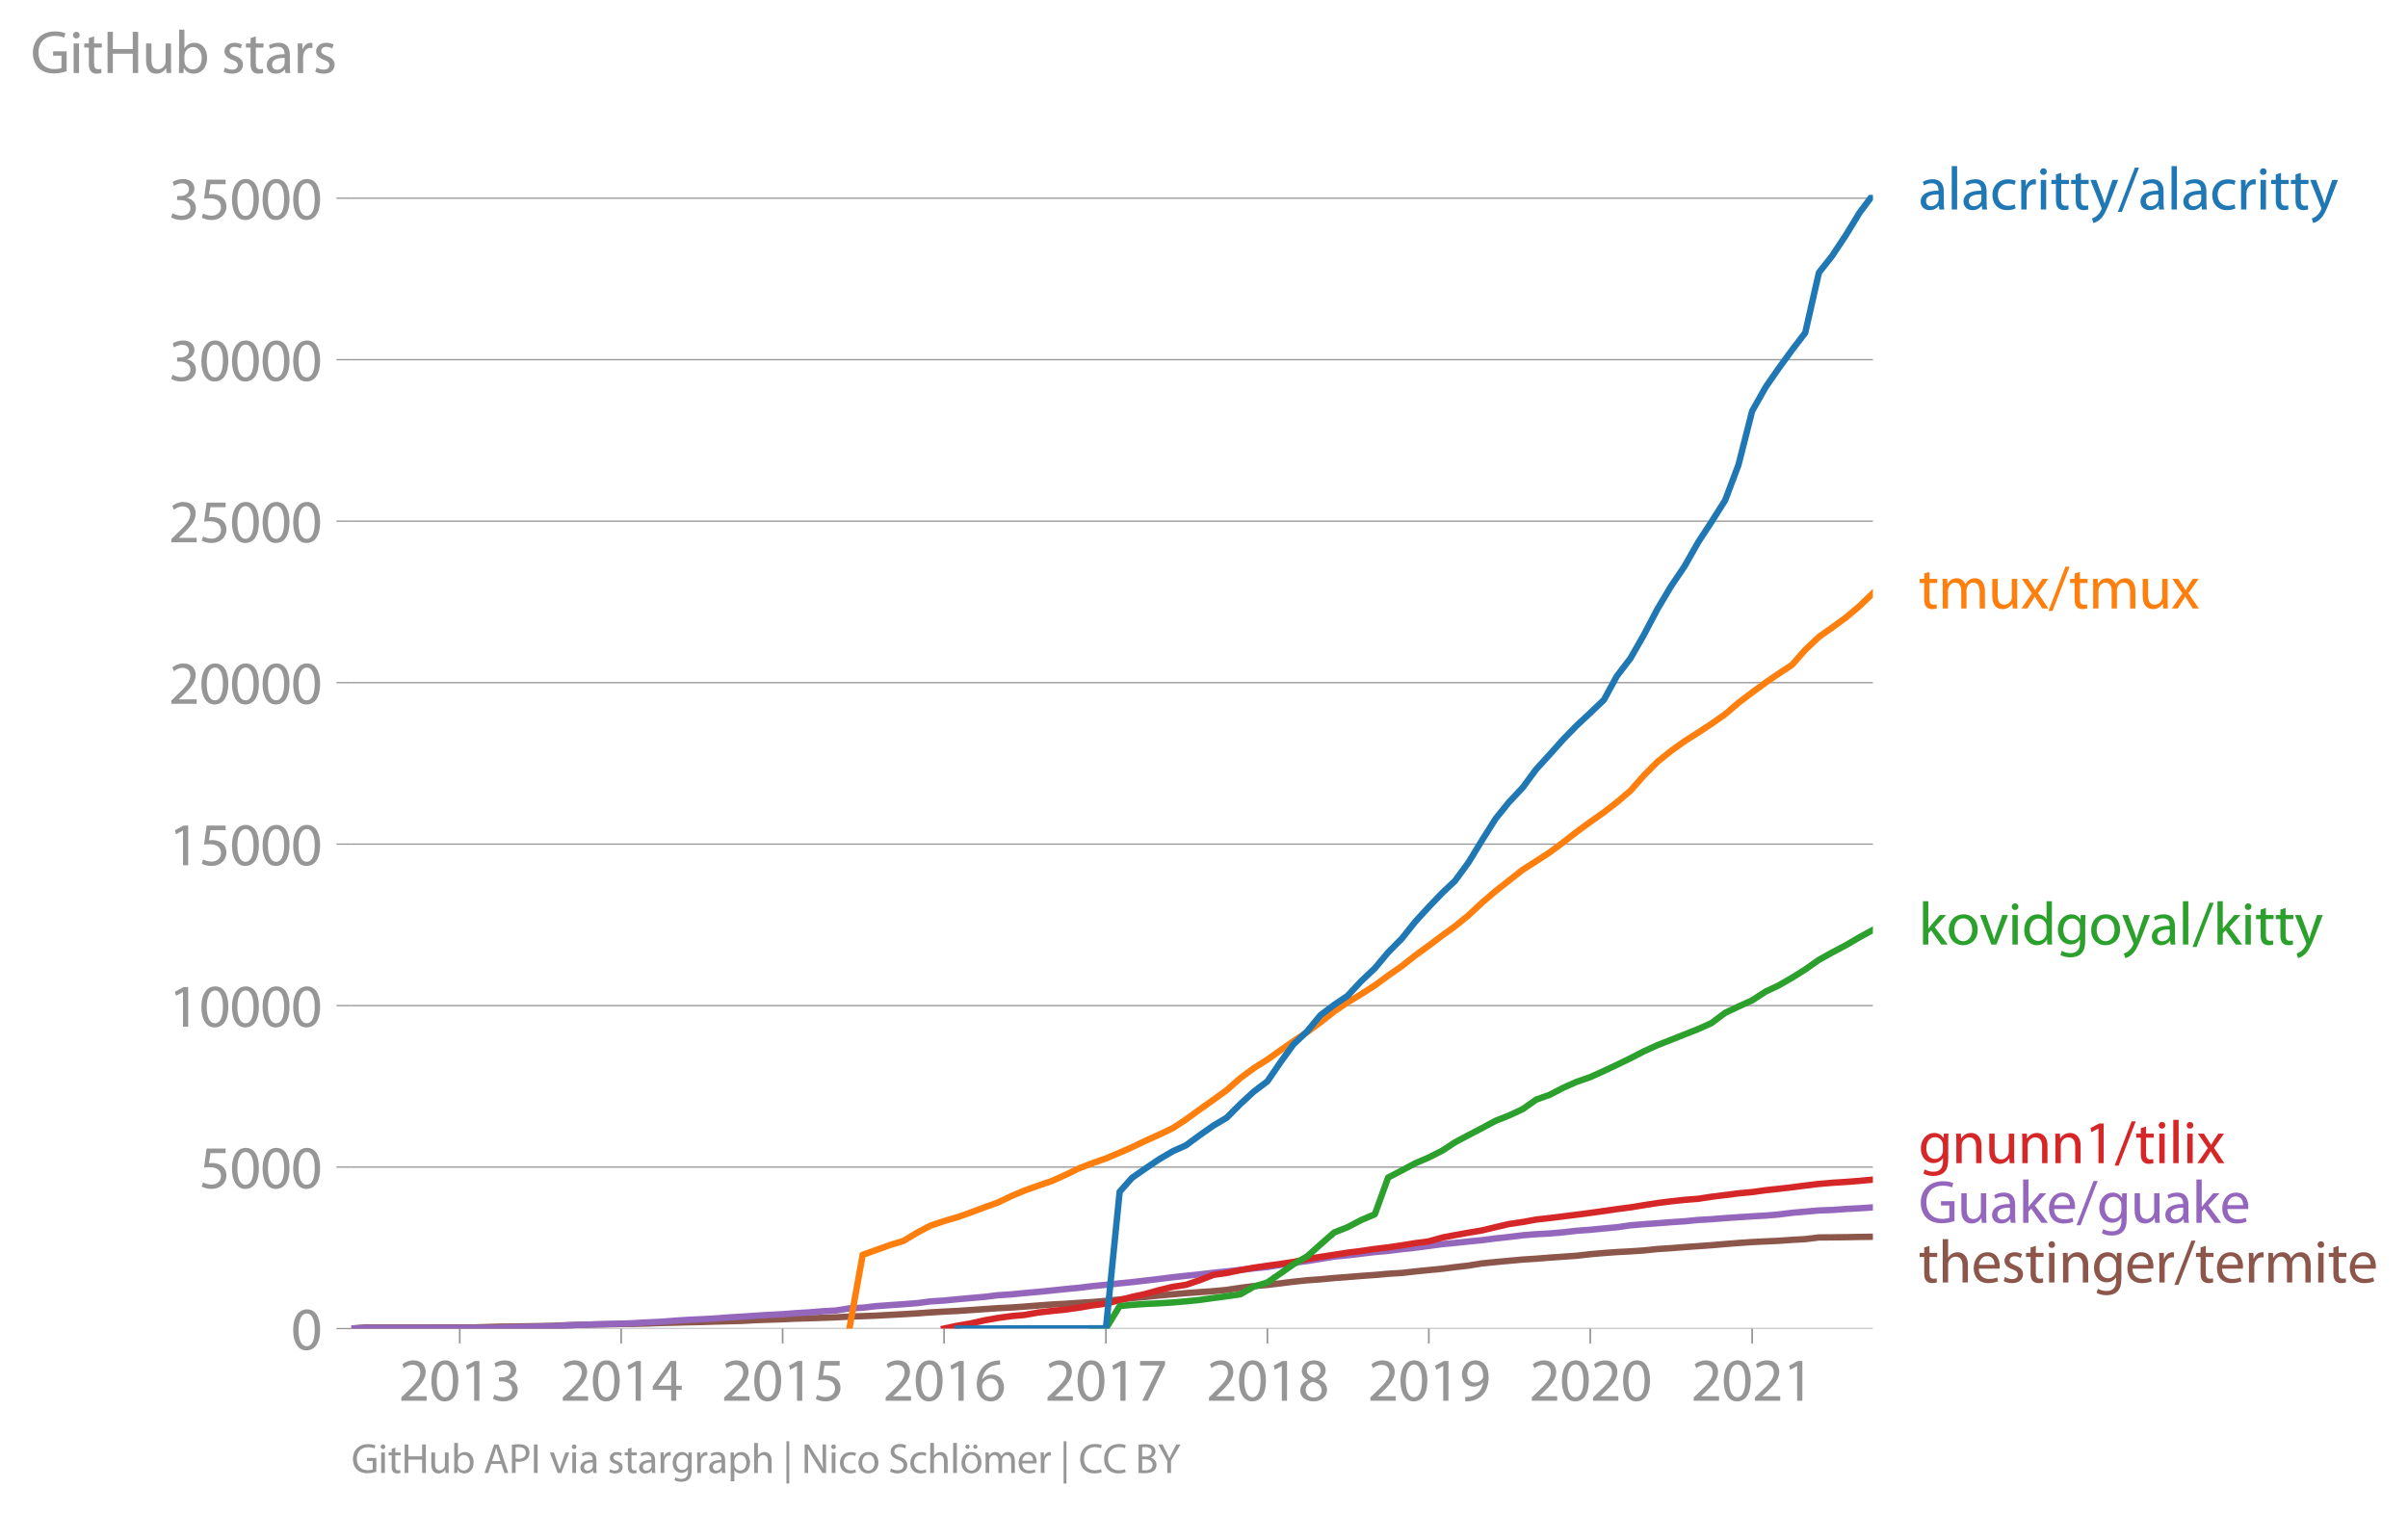 <svg height="473.852" viewBox="0 0 565.194 355.389" width="753.592" xmlns="http://www.w3.org/2000/svg" xmlns:xlink="http://www.w3.org/1999/xlink"><defs><style>*{stroke-linecap:butt;stroke-linejoin:round}</style></defs><g id="figure_1"><path d="M0 355.389h565.194V0H0z" style="fill:none" id="patch_1"/><g id="axes_1"><path d="M82.476 311.861h357.12V45.75H82.476z" style="fill:none" id="patch_2"/><g id="matplotlib.axis_1"><g id="xtick_1"><g id="line2d_1"><defs><path d="M0 0v3.5" id="md54acef1ab" style="stroke:#969696;stroke-width:.4"/></defs><use style="fill:#969696;stroke:#969696;stroke-width:.4" x="107.911" xlink:href="#md54acef1ab" y="311.861"/></g><g style="fill:#969696" transform="matrix(.14 0 0 -.14 93.548 328.801)" id="text_1"><defs><path d="M2944 0v467H1075v13l333 307c877 845 1434 1466 1434 2234 0 595-378 1209-1274 1209-480 0-890-179-1178-422l180-397c192 160 505 352 883 352 621 0 825-390 825-813-6-627-486-1164-1548-2176L288 346V0h2656z" id="MyriadPro-Regular-32" transform="scale(.016)"/><path d="M1677 4230c-845 0-1447-768-1447-2163C243 691 794-70 1606-70c922 0 1447 780 1447 2195 0 1325-499 2105-1376 2105zm-32-435c582 0 845-672 845-1696 0-1062-276-1734-852-1734-512 0-844 614-844 1696 0 1133 358 1734 851 1734z" id="MyriadPro-Regular-30" transform="scale(.016)"/><path d="M1510 0h544v4160h-480l-908-486 108-429 724 390h12V0z" id="MyriadPro-Regular-31" transform="scale(.016)"/><path d="M269 211C474 77 883-70 1350-70c999 0 1517 582 1517 1248 0 582-416 966-928 1068v13c512 186 768 551 768 979 0 506-371 992-1190 992-448 0-871-160-1088-320l147-409c179 128 499 275 832 275 518 0 730-294 730-627 0-493-519-704-928-704H896v-423h314c544 0 1068-249 1075-832 6-345-218-806-941-806-390 0-762 160-922 262L269 211z" id="MyriadPro-Regular-33" transform="scale(.016)"/></defs><use xlink:href="#MyriadPro-Regular-32"/><use x="51.3" xlink:href="#MyriadPro-Regular-30"/><use x="102.6" xlink:href="#MyriadPro-Regular-31"/><use x="153.9" xlink:href="#MyriadPro-Regular-33"/></g></g><g id="xtick_2"><use style="fill:#969696;stroke:#969696;stroke-width:.4" x="145.803" xlink:href="#md54acef1ab" y="311.861" id="line2d_2"/><g style="fill:#969696" transform="matrix(.14 0 0 -.14 131.44 328.801)" id="text_2"><defs><path d="M2560 0v1133h582v441h-582v2586h-608L96 1504v-371h1933V0h531zM666 1574v13l1017 1415c115 192 218 371 346 614h19c-13-218-19-435-19-653V1574H666z" id="MyriadPro-Regular-34" transform="scale(.016)"/></defs><use xlink:href="#MyriadPro-Regular-32"/><use x="51.3" xlink:href="#MyriadPro-Regular-30"/><use x="102.6" xlink:href="#MyriadPro-Regular-31"/><use x="153.9" xlink:href="#MyriadPro-Regular-34"/></g></g><g id="xtick_3"><use style="fill:#969696;stroke:#969696;stroke-width:.4" x="183.695" xlink:href="#md54acef1ab" y="311.861" id="line2d_3"/><g style="fill:#969696" transform="matrix(.14 0 0 -.14 169.332 328.801)" id="text_3"><defs><path d="M2771 4160H781L512 2163c154 19 339 45 576 45 832 0 1190-384 1197-922 0-556-455-902-986-902-377 0-717 128-889 230L269 186C467 58 851-70 1306-70c902 0 1548 608 1548 1420 0 525-268 884-595 1069-256 154-576 224-896 224-153 0-243-13-339-25l160 1068h1587v474z" id="MyriadPro-Regular-35" transform="scale(.016)"/></defs><use xlink:href="#MyriadPro-Regular-32"/><use x="51.3" xlink:href="#MyriadPro-Regular-30"/><use x="102.6" xlink:href="#MyriadPro-Regular-31"/><use x="153.9" xlink:href="#MyriadPro-Regular-35"/></g></g><g id="xtick_4"><use style="fill:#969696;stroke:#969696;stroke-width:.4" x="221.587" xlink:href="#md54acef1ab" y="311.861" id="line2d_4"/><g style="fill:#969696" transform="matrix(.14 0 0 -.14 207.224 328.801)" id="text_4"><defs><path d="M2662 4224c-102 0-243-6-409-32-525-64-986-275-1331-614-410-410-704-1056-704-1876C218 621 800-70 1690-70c864 0 1382 704 1382 1465 0 813-518 1344-1254 1344-461 0-807-217-1005-480h-19c96 685 563 1331 1446 1479 160 25 307 32 422 25v461zM1690 365c-589 0-903 505-916 1190 0 103 26 186 64 250 154 301 468 512 807 512 518 0 857-359 857-954s-326-998-806-998h-6z" id="MyriadPro-Regular-36" transform="scale(.016)"/></defs><use xlink:href="#MyriadPro-Regular-32"/><use x="51.3" xlink:href="#MyriadPro-Regular-30"/><use x="102.6" xlink:href="#MyriadPro-Regular-31"/><use x="153.9" xlink:href="#MyriadPro-Regular-36"/></g></g><g id="xtick_5"><use style="fill:#969696;stroke:#969696;stroke-width:.4" x="259.583" xlink:href="#md54acef1ab" y="311.861" id="line2d_5"/><g style="fill:#969696" transform="matrix(.14 0 0 -.14 245.22 328.801)" id="text_5"><defs><path d="M365 4160v-467h2035v-13L595 0h583l1811 3789v371H365z" id="MyriadPro-Regular-37" transform="scale(.016)"/></defs><use xlink:href="#MyriadPro-Regular-32"/><use x="51.3" xlink:href="#MyriadPro-Regular-30"/><use x="102.6" xlink:href="#MyriadPro-Regular-31"/><use x="153.9" xlink:href="#MyriadPro-Regular-37"/></g></g><g id="xtick_6"><use style="fill:#969696;stroke:#969696;stroke-width:.4" x="297.475" xlink:href="#md54acef1ab" y="311.861" id="line2d_6"/><g style="fill:#969696" transform="matrix(.14 0 0 -.14 283.112 328.801)" id="text_6"><defs><path d="M1062 2170c-512-218-825-589-825-1114C237 448 762-70 1632-70c794 0 1414 486 1414 1209 0 506-320 871-838 1075v20c512 243 685 620 685 972 0 519-403 1024-1210 1024-729 0-1286-448-1286-1107 0-358 198-717 659-934l6-19zm583-1831c-531 0-851 371-832 794 0 397 262 717 749 857 563-160 915-403 915-908 0-423-327-743-832-743zm6 3488c506 0 704-345 704-678 0-378-275-634-633-755-480 128-794 352-794 768 0 358 256 665 723 665z" id="MyriadPro-Regular-38" transform="scale(.016)"/></defs><use xlink:href="#MyriadPro-Regular-32"/><use x="51.3" xlink:href="#MyriadPro-Regular-30"/><use x="102.6" xlink:href="#MyriadPro-Regular-31"/><use x="153.9" xlink:href="#MyriadPro-Regular-38"/></g></g><g id="xtick_7"><use style="fill:#969696;stroke:#969696;stroke-width:.4" x="335.367" xlink:href="#md54acef1ab" y="311.861" id="line2d_7"/><g style="fill:#969696" transform="matrix(.14 0 0 -.14 321.004 328.801)" id="text_7"><defs><path d="M614-64c135-6 314 0 519 32 448 51 889 243 1209 557 410 397 717 1037 717 1952 0 1062-525 1753-1376 1753S262 3539 262 2752c0-710 480-1274 1229-1274 416 0 749 167 979 448h20c-77-492-276-857-551-1107-237-224-544-358-870-403-192-19-333-32-455-19V-64zm1024 3866c589 0 852-544 852-1255 0-89-20-153-52-205-147-249-441-435-819-435-486 0-800 365-800 883 0 589 339 1012 813 1012h6z" id="MyriadPro-Regular-39" transform="scale(.016)"/></defs><use xlink:href="#MyriadPro-Regular-32"/><use x="51.3" xlink:href="#MyriadPro-Regular-30"/><use x="102.6" xlink:href="#MyriadPro-Regular-31"/><use x="153.9" xlink:href="#MyriadPro-Regular-39"/></g></g><g id="xtick_8"><use style="fill:#969696;stroke:#969696;stroke-width:.4" x="373.259" xlink:href="#md54acef1ab" y="311.861" id="line2d_8"/><g style="fill:#969696" transform="matrix(.14 0 0 -.14 358.896 328.801)" id="text_8"><use xlink:href="#MyriadPro-Regular-32"/><use x="51.3" xlink:href="#MyriadPro-Regular-30"/><use x="102.6" xlink:href="#MyriadPro-Regular-32"/><use x="153.9" xlink:href="#MyriadPro-Regular-30"/></g></g><g id="xtick_9"><use style="fill:#969696;stroke:#969696;stroke-width:.4" x="411.255" xlink:href="#md54acef1ab" y="311.861" id="line2d_9"/><g style="fill:#969696" transform="matrix(.14 0 0 -.14 396.892 328.801)" id="text_9"><use xlink:href="#MyriadPro-Regular-32"/><use x="51.3" xlink:href="#MyriadPro-Regular-30"/><use x="102.6" xlink:href="#MyriadPro-Regular-32"/><use x="153.9" xlink:href="#MyriadPro-Regular-31"/></g></g></g><g id="matplotlib.axis_2"><g id="ytick_1"><path clip-path="url(#pa885ad15ad)" d="M82.476 311.861h357.12" style="fill:none;stroke:#969696;stroke-linecap:square;stroke-width:.3" id="line2d_10"/><g id="line2d_11"><defs><path d="M0 0h-3.5" id="m931613cb11" style="stroke:#969696;stroke-width:.3"/></defs><use style="fill:#969696;stroke:#969696;stroke-width:.3" x="82.476" xlink:href="#m931613cb11" y="311.861"/></g><use xlink:href="#MyriadPro-Regular-30" style="fill:#969696" transform="matrix(.14 0 0 -.14 68.295 316.831)" id="text_10"/></g><g id="ytick_2"><path clip-path="url(#pa885ad15ad)" d="M82.476 273.956h357.12" style="fill:none;stroke:#969696;stroke-linecap:square;stroke-width:.3" id="line2d_12"/><use style="fill:#969696;stroke:#969696;stroke-width:.3" x="82.476" xlink:href="#m931613cb11" y="273.956" id="line2d_13"/><g style="fill:#969696" transform="matrix(.14 0 0 -.14 46.75 278.926)" id="text_11"><use xlink:href="#MyriadPro-Regular-35"/><use x="51.3" xlink:href="#MyriadPro-Regular-30"/><use x="102.6" xlink:href="#MyriadPro-Regular-30"/><use x="153.9" xlink:href="#MyriadPro-Regular-30"/></g></g><g id="ytick_3"><path clip-path="url(#pa885ad15ad)" d="M82.476 236.05h357.12" style="fill:none;stroke:#969696;stroke-linecap:square;stroke-width:.3" id="line2d_14"/><use style="fill:#969696;stroke:#969696;stroke-width:.3" x="82.476" xlink:href="#m931613cb11" y="236.05" id="line2d_15"/><g style="fill:#969696" transform="matrix(.14 0 0 -.14 39.568 241.02)" id="text_12"><use xlink:href="#MyriadPro-Regular-31"/><use x="51.3" xlink:href="#MyriadPro-Regular-30"/><use x="102.6" xlink:href="#MyriadPro-Regular-30"/><use x="153.9" xlink:href="#MyriadPro-Regular-30"/><use x="205.2" xlink:href="#MyriadPro-Regular-30"/></g></g><g id="ytick_4"><path clip-path="url(#pa885ad15ad)" d="M82.476 198.145h357.12" style="fill:none;stroke:#969696;stroke-linecap:square;stroke-width:.3" id="line2d_16"/><use style="fill:#969696;stroke:#969696;stroke-width:.3" x="82.476" xlink:href="#m931613cb11" y="198.145" id="line2d_17"/><g style="fill:#969696" transform="matrix(.14 0 0 -.14 39.568 203.115)" id="text_13"><use xlink:href="#MyriadPro-Regular-31"/><use x="51.3" xlink:href="#MyriadPro-Regular-35"/><use x="102.6" xlink:href="#MyriadPro-Regular-30"/><use x="153.9" xlink:href="#MyriadPro-Regular-30"/><use x="205.2" xlink:href="#MyriadPro-Regular-30"/></g></g><g id="ytick_5"><path clip-path="url(#pa885ad15ad)" d="M82.476 160.24h357.12" style="fill:none;stroke:#969696;stroke-linecap:square;stroke-width:.3" id="line2d_18"/><use style="fill:#969696;stroke:#969696;stroke-width:.3" x="82.476" xlink:href="#m931613cb11" y="160.239" id="line2d_19"/><g style="fill:#969696" transform="matrix(.14 0 0 -.14 39.568 165.21)" id="text_14"><use xlink:href="#MyriadPro-Regular-32"/><use x="51.3" xlink:href="#MyriadPro-Regular-30"/><use x="102.6" xlink:href="#MyriadPro-Regular-30"/><use x="153.9" xlink:href="#MyriadPro-Regular-30"/><use x="205.2" xlink:href="#MyriadPro-Regular-30"/></g></g><g id="ytick_6"><path clip-path="url(#pa885ad15ad)" d="M82.476 122.334h357.12" style="fill:none;stroke:#969696;stroke-linecap:square;stroke-width:.3" id="line2d_20"/><use style="fill:#969696;stroke:#969696;stroke-width:.3" x="82.476" xlink:href="#m931613cb11" y="122.334" id="line2d_21"/><g style="fill:#969696" transform="matrix(.14 0 0 -.14 39.568 127.304)" id="text_15"><use xlink:href="#MyriadPro-Regular-32"/><use x="51.3" xlink:href="#MyriadPro-Regular-35"/><use x="102.6" xlink:href="#MyriadPro-Regular-30"/><use x="153.9" xlink:href="#MyriadPro-Regular-30"/><use x="205.2" xlink:href="#MyriadPro-Regular-30"/></g></g><g id="ytick_7"><path clip-path="url(#pa885ad15ad)" d="M82.476 84.428h357.12" style="fill:none;stroke:#969696;stroke-linecap:square;stroke-width:.3" id="line2d_22"/><use style="fill:#969696;stroke:#969696;stroke-width:.3" x="82.476" xlink:href="#m931613cb11" y="84.428" id="line2d_23"/><g style="fill:#969696" transform="matrix(.14 0 0 -.14 39.568 89.398)" id="text_16"><use xlink:href="#MyriadPro-Regular-33"/><use x="51.3" xlink:href="#MyriadPro-Regular-30"/><use x="102.6" xlink:href="#MyriadPro-Regular-30"/><use x="153.9" xlink:href="#MyriadPro-Regular-30"/><use x="205.2" xlink:href="#MyriadPro-Regular-30"/></g></g><g id="ytick_8"><path clip-path="url(#pa885ad15ad)" d="M82.476 46.523h357.12" style="fill:none;stroke:#969696;stroke-linecap:square;stroke-width:.3" id="line2d_24"/><use style="fill:#969696;stroke:#969696;stroke-width:.3" x="82.476" xlink:href="#m931613cb11" y="46.523" id="line2d_25"/><g style="fill:#969696" transform="matrix(.14 0 0 -.14 39.568 51.493)" id="text_17"><use xlink:href="#MyriadPro-Regular-33"/><use x="51.3" xlink:href="#MyriadPro-Regular-35"/><use x="102.6" xlink:href="#MyriadPro-Regular-30"/><use x="153.9" xlink:href="#MyriadPro-Regular-30"/><use x="205.2" xlink:href="#MyriadPro-Regular-30"/></g></g><g style="fill:#969696" transform="matrix(.14 0 0 -.14 7.2 17.14)" id="text_18"><defs><path d="M3770 2266H2349v-448h877V531c-128-64-378-115-743-115-1005 0-1664 646-1664 1741 0 1081 685 1734 1735 1734 435 0 723-83 953-185l135 454c-186 90-576 198-1076 198-1446 0-2329-940-2336-2227 0-672 231-1248 602-1606 422-403 960-570 1613-570 582 0 1075 147 1325 237v2074z" id="MyriadPro-Regular-47" transform="scale(.016)"/><path d="M1030 0v3098H467V0h563zM749 4320c-205 0-352-154-352-352 0-192 141-346 339-346 224 0 365 154 358 346 0 198-134 352-345 352z" id="MyriadPro-Regular-69" transform="scale(.016)"/><path d="M595 3667v-569H115v-429h480V979c0-365 58-640 218-806C947 19 1158-70 1421-70c217 0 390 38 499 83l-26 422c-83-25-172-38-326-38-314 0-422 217-422 601v1671h806v429h-806v742l-551-173z" id="MyriadPro-Regular-74" transform="scale(.016)"/><path d="M486 4314V0h557v2022h2087V0h563v4314h-563V2509H1043v1805H486z" id="MyriadPro-Regular-48" transform="scale(.016)"/><path d="M3059 3098h-563V1197c0-103-19-205-51-288-103-250-365-512-743-512-512 0-691 397-691 985v1716H448V1286C448 198 1030-70 1517-70c550 0 877 326 1024 576h13l32-506h499c-19 243-26 525-26 845v2253z" id="MyriadPro-Regular-75" transform="scale(.016)"/><path d="M467 800c0-275-13-589-25-800h486l26 512h19c230-410 589-582 1037-582 691 0 1388 550 1388 1657 7 941-537 1581-1305 1581-499 0-858-224-1056-570h-13v1946H467V800zm557 998c0 90 19 167 32 231 115 429 474 691 858 691 601 0 921-531 921-1152 0-710-352-1190-941-1190-409 0-736 268-844 659-13 64-26 134-26 205v556z" id="MyriadPro-Regular-62" transform="scale(.016)"/><path d="M250 147C467 19 781-70 1120-70c736 0 1158 390 1158 934 0 461-275 730-812 934-404 154-589 269-589 525 0 231 185 423 518 423 288 0 512-103 634-180l141 410c-173 102-448 192-762 192-666 0-1069-410-1069-909 0-371 263-678 819-877 416-153 576-300 576-569 0-256-192-461-601-461-282 0-576 115-743 224L250 147z" id="MyriadPro-Regular-73" transform="scale(.016)"/><path d="M2643 1901c0 621-230 1267-1177 1267-391 0-762-109-1018-275l128-371c218 140 518 230 806 230 634 0 704-461 704-717v-64C890 1978 224 1568 224 819c0-448 320-889 947-889 442 0 775 217 947 460h20l44-390h512c-38 211-51 474-51 742v1159zm-544-858c0-57-13-121-32-179-89-262-345-518-749-518-288 0-531 172-531 537 0 602 698 711 1312 698v-538z" id="MyriadPro-Regular-61" transform="scale(.016)"/><path d="M467 0h557v1651c0 96 13 186 26 263 76 422 358 723 755 723 77 0 134-7 192-19v531c-51 13-96 19-160 19-378 0-717-262-858-678h-25l-20 608H442c19-288 25-602 25-967V0z" id="MyriadPro-Regular-72" transform="scale(.016)"/></defs><use xlink:href="#MyriadPro-Regular-47"/><use x="64.6" xlink:href="#MyriadPro-Regular-69"/><use x="88" xlink:href="#MyriadPro-Regular-74"/><use x="121.1" xlink:href="#MyriadPro-Regular-48"/><use x="186.3" xlink:href="#MyriadPro-Regular-75"/><use x="241.4" xlink:href="#MyriadPro-Regular-62"/><use x="298.3" xlink:href="#MyriadPro-Regular-20"/><use x="319.5" xlink:href="#MyriadPro-Regular-73"/><use x="359.1" xlink:href="#MyriadPro-Regular-74"/><use x="392.2" xlink:href="#MyriadPro-Regular-61"/><use x="440.4" xlink:href="#MyriadPro-Regular-72"/><use x="473.1" xlink:href="#MyriadPro-Regular-73"/></g></g><path clip-path="url(#pa885ad15ad)" d="m82.476 311.861 3.218-.25h9.551l3.115-.007 3.218-.008h9.551l2.907-.076 3.218-.098 3.114-.03 3.219-.054 3.114-.053 3.218-.068 3.218-.144 3.115-.09 3.218-.077 3.115-.053 3.218-.068 3.218-.038 2.907-.068 3.218-.121 3.114-.076 3.219-.091 3.114-.06 3.218-.107 3.219-.083 3.114-.076 3.218-.182 3.115-.106 3.218-.106 3.218-.144 2.907-.076 3.218-.114 3.115-.106 3.218-.175 3.114-.106 3.218-.121 3.219-.174 3.114-.167 3.218-.19 3.115-.227 3.218-.19 3.218-.159 3.01-.197 3.219-.227 3.114-.213 3.219-.159 3.114-.22 3.218-.257 3.219-.235 3.114-.167 3.218-.22 3.115-.19 3.218-.265 3.218-.334 2.907-.31 3.218-.296 3.115-.326 3.218-.288 3.114-.273 3.218-.235 3.219-.227 3.114-.296 3.218-.485 3.115-.41 3.218-.273 3.218-.394 2.907-.364 3.218-.34 3.115-.22 3.218-.304 3.114-.227 3.219-.266 3.218-.227 3.114-.28 3.218-.198 3.115-.348 3.218-.326 3.218-.304 2.907-.379 3.218-.364 3.115-.515 3.218-.319 3.114-.288 3.219-.295 3.218-.205 3.114-.25 3.218-.22 3.115-.22 3.218-.364 3.218-.28 3.011-.22 3.218-.167 3.115-.212 3.218-.334 3.114-.197 3.219-.258 3.218-.22 3.114-.22 3.218-.28 3.115-.242 3.218-.22 3.218-.16 2.907-.128 3.218-.228 3.115-.174 3.218-.394 3.114-.023 3.219-.038 3.218-.06 3.114-.039" style="fill:none;stroke:#8c564b;stroke-linecap:square;stroke-width:1.5" id="line2d_26"/><path clip-path="url(#pa885ad15ad)" d="m82.476 311.861 3.218-.144h25.436l2.907-.007 3.218-.038 3.114-.106 3.219-.084 3.114-.068 3.218-.083 3.218-.205 3.115-.144 3.218-.098 3.115-.084 3.218-.083 3.218-.137 2.907-.167 3.218-.144 3.114-.242 3.219-.212 3.114-.144 3.218-.167 3.219-.258 3.114-.174 3.218-.228 3.115-.19 3.218-.159 3.218-.257 2.907-.167 3.218-.265 3.115-.175 3.218-.508 3.114-.159 3.218-.371 3.219-.228 3.114-.22 3.218-.25 3.115-.402 3.218-.204 3.218-.319 3.01-.265 3.219-.28 3.114-.38 3.219-.212 3.114-.303 3.218-.288 3.219-.319 3.114-.333 3.218-.303 3.115-.38 3.218-.318 3.218-.341 2.907-.288 3.218-.372 3.115-.371 3.218-.402 3.114-.341 3.218-.334 3.219-.379 3.114-.31 3.218-.364 3.115-.35 3.218-.325 3.218-.516 2.907-.47 3.218-.424 3.115-.5 3.218-.546 3.114-.296 3.219-.38 3.218-.378 3.114-.28 3.218-.402 3.115-.334 3.218-.417 3.218-.44 2.907-.28 3.218-.334 3.115-.303 3.218-.417 3.114-.334 3.219-.401 3.218-.258 3.114-.167 3.218-.273 3.115-.364 3.218-.227 3.218-.319 3.011-.272 3.218-.463 3.115-.258 3.218-.227 3.114-.243 3.219-.212 3.218-.318 3.114-.175 3.218-.257 3.115-.213 3.218-.204 3.218-.182 2.907-.243 3.218-.402 3.115-.273 3.218-.28 3.114-.114 3.219-.235 3.218-.167 3.114-.204" style="fill:none;stroke:#9467bd;stroke-linecap:square;stroke-width:1.5" id="line2d_27"/><path clip-path="url(#pa885ad15ad)" d="m221.587 311.861 3.218-.682 3.01-.515 3.219-.72 3.114-.562 3.219-.44 3.114-.272 3.218-.576 3.219-.364 3.114-.311 3.218-.462 3.115-.531 3.218-.41 3.218-.841 2.907-.75 3.218-.706 3.115-.879 3.218-.773 3.114-.478 3.218-1.084 3.219-1.25 3.114-.448 3.218-.66 3.115-.576 3.218-.47 3.218-.432 2.907-.455 3.218-.675 3.115-.515 3.218-.485 3.114-.493 3.219-.402 3.218-.478 3.114-.371 3.218-.47 3.115-.508 3.218-.432 3.218-.902 2.907-.561 3.218-.576 3.115-.531 3.218-.766 3.114-.728 3.219-.47 3.218-.59 3.114-.342 3.218-.402 3.115-.386 3.218-.425 3.218-.447 3.011-.44 3.218-.417 3.115-.508 3.218-.508 3.114-.394 3.219-.349 3.218-.25 3.114-.485 3.218-.394 3.115-.402 3.218-.296 3.218-.447 2.907-.311 3.218-.364 3.115-.41 3.218-.386 3.114-.265 3.219-.205 3.218-.25 3.114-.288" style="fill:none;stroke:#d62728;stroke-linecap:square;stroke-width:1.5" id="line2d_28"/><g style="fill:#1f77b4" transform="matrix(.14 0 0 -.14 450.31 49.173)" id="text_19"><defs><path d="M467 0h563v4544H467V0z" id="MyriadPro-Regular-6c" transform="scale(.016)"/><path d="M2579 538c-160-71-371-154-691-154-614 0-1075 442-1075 1158 0 647 384 1172 1094 1172 307 0 519-71 653-148l128 436c-154 76-448 160-781 160-1011 0-1664-692-1664-1645C243 570 851-70 1786-70c416 0 742 108 889 185l-96 423z" id="MyriadPro-Regular-63" transform="scale(.016)"/><path d="M58 3098 1203 243c26-70 39-115 39-147s-20-77-45-134c-128-288-320-506-474-628-166-140-352-230-493-275l141-473c141 25 416 121 691 364 384 333 660 877 1063 1940l845 2208h-596l-614-1818c-77-224-141-461-198-646h-13c-51 185-128 428-199 633L672 3098H58z" id="MyriadPro-Regular-79" transform="scale(.016)"/><path d="m422-256 1792 4640h-435L-6-256h428z" id="MyriadPro-Regular-2f" transform="scale(.016)"/></defs><use xlink:href="#MyriadPro-Regular-61"/><use x="48.2" xlink:href="#MyriadPro-Regular-6c"/><use x="71.8" xlink:href="#MyriadPro-Regular-61"/><use x="120" xlink:href="#MyriadPro-Regular-63"/><use x="164.8" xlink:href="#MyriadPro-Regular-72"/><use x="197.5" xlink:href="#MyriadPro-Regular-69"/><use x="220.9" xlink:href="#MyriadPro-Regular-74"/><use x="254" xlink:href="#MyriadPro-Regular-74"/><use x="287.1" xlink:href="#MyriadPro-Regular-79"/><use x="334.2" xlink:href="#MyriadPro-Regular-2f"/><use x="368.5" xlink:href="#MyriadPro-Regular-61"/><use x="416.7" xlink:href="#MyriadPro-Regular-6c"/><use x="440.3" xlink:href="#MyriadPro-Regular-61"/><use x="488.5" xlink:href="#MyriadPro-Regular-63"/><use x="533.3" xlink:href="#MyriadPro-Regular-72"/><use x="566" xlink:href="#MyriadPro-Regular-69"/><use x="589.4" xlink:href="#MyriadPro-Regular-74"/><use x="622.5" xlink:href="#MyriadPro-Regular-74"/><use x="655.6" xlink:href="#MyriadPro-Regular-79"/></g><g style="fill:#ff7f0e" transform="matrix(.14 0 0 -.14 450.31 142.831)" id="text_20"><defs><path d="M467 0h551v1869c0 96 12 192 44 275 90 282 346 563 698 563 429 0 646-358 646-851V0h551v1914c0 102 19 204 45 281 96 275 345 512 665 512 455 0 672-358 672-953V0h551v1824c0 1075-608 1344-1018 1344-294 0-499-77-685-218-128-96-249-230-345-403h-13c-135 365-455 621-877 621-512 0-800-275-973-570h-19l-26 500H442c19-256 25-519 25-839V0z" id="MyriadPro-Regular-6d" transform="scale(.016)"/><path d="m102 3098 1050-1517L51 0h621l448 698c115 185 224 345 326 537h13c109-185 211-358 333-537L2246 0h640L1798 1600l1056 1498h-608l-435-660c-102-166-205-326-307-512h-19c-103 173-199 333-314 506l-441 666H102z" id="MyriadPro-Regular-78" transform="scale(.016)"/></defs><use xlink:href="#MyriadPro-Regular-74"/><use x="33.1" xlink:href="#MyriadPro-Regular-6d"/><use x="116.5" xlink:href="#MyriadPro-Regular-75"/><use x="171.6" xlink:href="#MyriadPro-Regular-78"/><use x="217.9" xlink:href="#MyriadPro-Regular-2f"/><use x="252.2" xlink:href="#MyriadPro-Regular-74"/><use x="285.3" xlink:href="#MyriadPro-Regular-6d"/><use x="368.7" xlink:href="#MyriadPro-Regular-75"/><use x="423.8" xlink:href="#MyriadPro-Regular-78"/></g><g style="fill:#2ca02c" transform="matrix(.14 0 0 -.14 450.31 221.726)" id="text_21"><defs><path d="M1024 4544H467V0h557v1165l288 320L2381 0h685L1702 1824l1197 1274h-678l-909-1069c-90-109-198-243-275-352h-13v2867z" id="MyriadPro-Regular-6b" transform="scale(.016)"/><path d="M1779 3168c-857 0-1536-608-1536-1645C243 544 890-70 1728-70c749 0 1542 499 1542 1644 0 948-601 1594-1491 1594zm-13-422c666 0 928-666 928-1191 0-697-403-1203-940-1203-551 0-941 512-941 1190 0 589 288 1204 953 1204z" id="MyriadPro-Regular-6f" transform="scale(.016)"/><path d="M83 3098 1261 0h537l1216 3098h-588l-602-1741c-102-282-192-538-262-794h-20c-64 256-147 512-249 794L685 3098H83z" id="MyriadPro-Regular-76" transform="scale(.016)"/><path d="M2579 4544V2694h-13c-140 250-460 474-934 474-755 0-1395-634-1389-1664C243 563 819-70 1568-70c506 0 883 262 1056 608h13l25-538h506c-19 211-26 525-26 800v3744h-563zm0-3245c0-89-6-166-25-243-103-422-448-672-826-672-608 0-915 518-915 1146 0 684 345 1196 928 1196 422 0 729-294 813-652 19-71 25-167 25-237v-538z" id="MyriadPro-Regular-64" transform="scale(.016)"/><path d="M3110 2246c0 378 13 628 26 852h-493l-25-468h-13c-135 256-429 538-967 538-710 0-1395-595-1395-1645C243 666 794 13 1562 13c480 0 812 230 985 518h13V186c0-781-422-1082-998-1082-384 0-704 115-909 243l-141-429c250-166 659-256 1030-256 391 0 826 90 1127 372 301 268 441 704 441 1414v1798zm-556-928c0-96-13-204-45-300-122-359-435-576-781-576-608 0-915 505-915 1113 0 717 384 1171 921 1171 410 0 685-268 788-595 25-77 32-160 32-256v-557z" id="MyriadPro-Regular-67" transform="scale(.016)"/></defs><use xlink:href="#MyriadPro-Regular-6b"/><use x="46.9" xlink:href="#MyriadPro-Regular-6f"/><use x="101.8" xlink:href="#MyriadPro-Regular-76"/><use x="149.9" xlink:href="#MyriadPro-Regular-69"/><use x="173.3" xlink:href="#MyriadPro-Regular-64"/><use x="229.7" xlink:href="#MyriadPro-Regular-67"/><use x="285.6" xlink:href="#MyriadPro-Regular-6f"/><use x="340.5" xlink:href="#MyriadPro-Regular-79"/><use x="387.6" xlink:href="#MyriadPro-Regular-61"/><use x="435.8" xlink:href="#MyriadPro-Regular-6c"/><use x="459.4" xlink:href="#MyriadPro-Regular-2f"/><use x="493.7" xlink:href="#MyriadPro-Regular-6b"/><use x="540.6" xlink:href="#MyriadPro-Regular-69"/><use x="564" xlink:href="#MyriadPro-Regular-74"/><use x="597.1" xlink:href="#MyriadPro-Regular-74"/><use x="630.2" xlink:href="#MyriadPro-Regular-79"/></g><g style="fill:#d62728" transform="matrix(.14 0 0 -.14 450.31 273.043)" id="text_22"><defs><path d="M467 0h563v1862c0 96 13 192 39 263 96 313 384 576 755 576 531 0 717-416 717-915V0h563v1850c0 1062-666 1318-1094 1318-512 0-871-288-1024-582h-13l-32 512H442c19-256 25-519 25-839V0z" id="MyriadPro-Regular-6e" transform="scale(.016)"/></defs><use xlink:href="#MyriadPro-Regular-67"/><use x="55.9" xlink:href="#MyriadPro-Regular-6e"/><use x="111.4" xlink:href="#MyriadPro-Regular-75"/><use x="166.5" xlink:href="#MyriadPro-Regular-6e"/><use x="222" xlink:href="#MyriadPro-Regular-6e"/><use x="277.5" xlink:href="#MyriadPro-Regular-31"/><use x="328.8" xlink:href="#MyriadPro-Regular-2f"/><use x="363.1" xlink:href="#MyriadPro-Regular-74"/><use x="396.2" xlink:href="#MyriadPro-Regular-69"/><use x="419.6" xlink:href="#MyriadPro-Regular-6c"/><use x="443.2" xlink:href="#MyriadPro-Regular-69"/><use x="466.6" xlink:href="#MyriadPro-Regular-78"/></g><g style="fill:#9467bd" transform="matrix(.14 0 0 -.14 450.31 287.043)" id="text_23"><defs><path d="M2957 1446c6 58 19 148 19 263 0 569-269 1459-1280 1459-902 0-1453-736-1453-1670C243 563 813-70 1766-70c493 0 832 108 1031 198l-96 403c-211-89-455-160-858-160-563 0-1049 314-1062 1075h2176zM787 1850c45 390 295 915 864 915 634 0 787-557 781-915H787z" id="MyriadPro-Regular-65" transform="scale(.016)"/></defs><use xlink:href="#MyriadPro-Regular-47"/><use x="64.6" xlink:href="#MyriadPro-Regular-75"/><use x="119.7" xlink:href="#MyriadPro-Regular-61"/><use x="167.9" xlink:href="#MyriadPro-Regular-6b"/><use x="214.8" xlink:href="#MyriadPro-Regular-65"/><use x="264.9" xlink:href="#MyriadPro-Regular-2f"/><use x="299.2" xlink:href="#MyriadPro-Regular-67"/><use x="355.1" xlink:href="#MyriadPro-Regular-75"/><use x="410.2" xlink:href="#MyriadPro-Regular-61"/><use x="458.4" xlink:href="#MyriadPro-Regular-6b"/><use x="505.3" xlink:href="#MyriadPro-Regular-65"/></g><g style="fill:#8c564b" transform="matrix(.14 0 0 -.14 450.31 301.043)" id="text_24"><defs><path d="M467 0h563v1869c0 109 7 192 39 269 102 307 390 563 755 563 531 0 717-423 717-922V0h563v1843c0 1069-666 1325-1082 1325-211 0-409-64-576-160-172-96-313-237-403-397h-13v1933H467V0z" id="MyriadPro-Regular-68" transform="scale(.016)"/></defs><use xlink:href="#MyriadPro-Regular-74"/><use x="33.1" xlink:href="#MyriadPro-Regular-68"/><use x="88.6" xlink:href="#MyriadPro-Regular-65"/><use x="138.7" xlink:href="#MyriadPro-Regular-73"/><use x="178.3" xlink:href="#MyriadPro-Regular-74"/><use x="211.4" xlink:href="#MyriadPro-Regular-69"/><use x="234.8" xlink:href="#MyriadPro-Regular-6e"/><use x="290.3" xlink:href="#MyriadPro-Regular-67"/><use x="346.2" xlink:href="#MyriadPro-Regular-65"/><use x="396.3" xlink:href="#MyriadPro-Regular-72"/><use x="429" xlink:href="#MyriadPro-Regular-2f"/><use x="463.3" xlink:href="#MyriadPro-Regular-74"/><use x="496.4" xlink:href="#MyriadPro-Regular-65"/><use x="546.5" xlink:href="#MyriadPro-Regular-72"/><use x="579.2" xlink:href="#MyriadPro-Regular-6d"/><use x="662.6" xlink:href="#MyriadPro-Regular-69"/><use x="686" xlink:href="#MyriadPro-Regular-74"/><use x="719.1" xlink:href="#MyriadPro-Regular-65"/></g><g style="fill:#969696" transform="matrix(.097 0 0 -.097 82.476 345.76)" id="text_25"><defs><path d="M2714 1357 3174 0h596L2298 4314h-672L160 0h576l448 1357h1530zm-1415 435 423 1248c83 262 153 525 217 781h13c64-250 128-506 224-787l422-1242H1299z" id="MyriadPro-Regular-41" transform="scale(.016)"/><path d="M486 0h557v1728c128-32 282-38 448-38 544 0 1024 160 1319 473 217 224 332 531 332 922 0 384-140 697-377 902-256 231-659 359-1210 359-448 0-800-39-1069-84V0zm557 3859c96 26 282 45 525 45 614 0 1018-275 1018-845 0-595-410-921-1082-921-186 0-339 12-461 44v1677z" id="MyriadPro-Regular-50" transform="scale(.016)"/><path d="M486 4314V0h557v4314H486z" id="MyriadPro-Regular-49" transform="scale(.016)"/><path d="M467-1267h557V416h13c185-307 544-486 953-486 730 0 1408 550 1408 1664 0 940-563 1574-1312 1574-505 0-870-224-1100-602h-13l-26 532H442c12-295 25-615 25-1012v-3353zm557 3059c0 77 19 160 38 230 109 423 468 698 852 698 595 0 921-531 921-1152 0-710-345-1197-941-1197-403 0-742 269-844 659-13 71-26 148-26 231v531z" id="MyriadPro-Regular-70" transform="scale(.016)"/><path d="M550 4800v-6400h429v6400H550z" id="MyriadPro-Regular-7c" transform="scale(.016)"/><path d="M1011 0v1843c0 717-13 1235-45 1779l20 7c217-467 505-960 806-1440L3162 0h563v4314h-525V2509c0-672 13-1197 64-1773l-13-6c-205 441-454 896-774 1401L1094 4314H486V0h525z" id="MyriadPro-Regular-4e" transform="scale(.016)"/><path d="M269 211C499 58 954-70 1370-70c1017 0 1510 582 1510 1248 0 633-371 985-1101 1267-595 230-857 429-857 832 0 294 224 646 812 646 391 0 679-128 820-205l153 455c-192 109-512 211-953 211-839 0-1396-499-1396-1171 0-608 436-973 1140-1223 582-224 812-454 812-857 0-435-332-736-902-736-384 0-749 128-998 281L269 211z" id="MyriadPro-Regular-53" transform="scale(.016)"/><path d="M1165 3648c185 0 313 154 313 326 0 186-134 327-313 327s-327-147-327-327c0-172 135-326 320-326h7zm1184 0c185 0 313 154 313 326 0 186-134 327-313 327s-320-147-320-327c0-172 128-326 313-326h7zm-570-480c-857 0-1536-608-1536-1645C243 544 890-70 1728-70c749 0 1542 499 1542 1644 0 948-601 1594-1491 1594zm-13-422c666 0 928-666 928-1191 0-697-403-1203-940-1203-551 0-941 512-941 1190 0 589 288 1204 953 1204z" id="MyriadPro-Regular-f6" transform="scale(.016)"/><path d="M3386 582c-224-108-570-179-909-179-1050 0-1658 679-1658 1735 0 1132 672 1779 1683 1779 359 0 660-77 871-179l134 454c-147 77-486 192-1024 192-1337 0-2253-915-2253-2266C230 704 1146-70 2362-70c524 0 934 108 1139 211l-115 441z" id="MyriadPro-Regular-43" transform="scale(.016)"/><path d="M486 13c186-26 480-51 864-51 704 0 1191 128 1492 403 217 211 364 493 364 864 0 640-480 979-889 1081v13c454 167 729 531 729 947 0 340-134 596-358 762-269 218-627 314-1184 314-390 0-774-39-1018-90V13zm557 3865c90 20 237 39 493 39 563 0 947-199 947-704 0-416-345-723-934-723h-506v1388zm0-1811h461c608 0 1114-243 1114-832 0-627-532-838-1108-838-198 0-358 6-467 25v1645z" id="MyriadPro-Regular-42" transform="scale(.016)"/><path d="M2010 0v1837l1446 2477h-634l-620-1191c-167-326-314-608-436-889h-12c-135 300-263 563-429 889L717 4314H83l1363-2484V0h564z" id="MyriadPro-Regular-59" transform="scale(.016)"/></defs><use xlink:href="#MyriadPro-Regular-47"/><use x="64.6" xlink:href="#MyriadPro-Regular-69"/><use x="88" xlink:href="#MyriadPro-Regular-74"/><use x="121.1" xlink:href="#MyriadPro-Regular-48"/><use x="186.3" xlink:href="#MyriadPro-Regular-75"/><use x="241.4" xlink:href="#MyriadPro-Regular-62"/><use x="298.3" xlink:href="#MyriadPro-Regular-20"/><use x="319.5" xlink:href="#MyriadPro-Regular-41"/><use x="380.7" xlink:href="#MyriadPro-Regular-50"/><use x="433.9" xlink:href="#MyriadPro-Regular-49"/><use x="457.8" xlink:href="#MyriadPro-Regular-20"/><use x="479" xlink:href="#MyriadPro-Regular-76"/><use x="527.1" xlink:href="#MyriadPro-Regular-69"/><use x="550.5" xlink:href="#MyriadPro-Regular-61"/><use x="598.7" xlink:href="#MyriadPro-Regular-20"/><use x="619.9" xlink:href="#MyriadPro-Regular-73"/><use x="659.5" xlink:href="#MyriadPro-Regular-74"/><use x="692.6" xlink:href="#MyriadPro-Regular-61"/><use x="740.8" xlink:href="#MyriadPro-Regular-72"/><use x="773.5" xlink:href="#MyriadPro-Regular-67"/><use x="829.4" xlink:href="#MyriadPro-Regular-72"/><use x="862.1" xlink:href="#MyriadPro-Regular-61"/><use x="910.3" xlink:href="#MyriadPro-Regular-70"/><use x="967.2" xlink:href="#MyriadPro-Regular-68"/><use x="1022.7" xlink:href="#MyriadPro-Regular-20"/><use x="1043.9" xlink:href="#MyriadPro-Regular-7c"/><use x="1067.8" xlink:href="#MyriadPro-Regular-20"/><use x="1089" xlink:href="#MyriadPro-Regular-4e"/><use x="1154.8" xlink:href="#MyriadPro-Regular-69"/><use x="1178.2" xlink:href="#MyriadPro-Regular-63"/><use x="1223" xlink:href="#MyriadPro-Regular-6f"/><use x="1277.9" xlink:href="#MyriadPro-Regular-20"/><use x="1299.1" xlink:href="#MyriadPro-Regular-53"/><use x="1348.4" xlink:href="#MyriadPro-Regular-63"/><use x="1393.2" xlink:href="#MyriadPro-Regular-68"/><use x="1448.7" xlink:href="#MyriadPro-Regular-6c"/><use x="1472.3" xlink:href="#MyriadPro-Regular-f6"/><use x="1527.2" xlink:href="#MyriadPro-Regular-6d"/><use x="1610.6" xlink:href="#MyriadPro-Regular-65"/><use x="1660.7" xlink:href="#MyriadPro-Regular-72"/><use x="1693.4" xlink:href="#MyriadPro-Regular-20"/><use x="1714.6" xlink:href="#MyriadPro-Regular-7c"/><use x="1738.5" xlink:href="#MyriadPro-Regular-20"/><use x="1759.7" xlink:href="#MyriadPro-Regular-43"/><use x="1817.7" xlink:href="#MyriadPro-Regular-43"/><use x="1875.7" xlink:href="#MyriadPro-Regular-20"/><use x="1896.9" xlink:href="#MyriadPro-Regular-42"/><use x="1951.1" xlink:href="#MyriadPro-Regular-59"/></g><path clip-path="url(#pa885ad15ad)" d="m256.365 311.861 3.218-.015 3.218-5.261 2.907-.28 3.218-.22 3.115-.144 3.218-.205 3.114-.265 3.218-.326 3.219-.448 3.114-.417 3.218-.462 3.115-1.782 3.218-1 3.218-2.23 2.907-2.038 3.218-1.858 3.115-2.79 3.218-2.812 3.114-1.228 3.219-1.683 3.218-1.365 3.114-8.612 3.218-1.676 3.115-1.66 3.218-1.387 3.218-1.63 2.907-1.918 3.218-1.706 3.115-1.622 3.218-1.729 3.114-1.228 3.219-1.486 3.218-2.267 3.114-1.106 3.218-1.668 3.115-1.38 3.218-1.114 3.218-1.456 3.011-1.418 3.218-1.561 3.115-1.608 3.218-1.463 3.114-1.22 3.219-1.281 3.218-1.274 3.114-1.395 3.218-2.418 3.115-1.464 3.218-1.463 3.218-2.092 2.907-1.35 3.218-1.85 3.115-1.948 3.218-2.266 3.114-1.729 3.219-1.706 3.218-1.88 3.114-1.698" style="fill:none;stroke:#2ca02c;stroke-linecap:square;stroke-width:1.5" id="line2d_29"/><path clip-path="url(#pa885ad15ad)" d="m199.37 311.861 3.115-17.315 3.218-1.137 3.219-1.167 3.114-.94 3.218-1.934 3.115-1.652 3.218-1.077 3.218-.947 3.01-1.062 3.219-1.213 3.114-1.107 3.219-1.539 3.114-1.304 3.218-1.152 3.219-1.107 3.114-1.387 3.218-1.562 3.115-1.198 3.218-1.137 3.218-1.35 2.907-1.273 3.218-1.546 3.115-1.395 3.218-1.524 3.114-2.055 3.218-2.342 3.219-2.282 3.114-2.252 3.218-2.835 3.115-2.312 3.218-2.024 3.218-2.297 2.907-2.017 3.218-2.16 3.115-2.275 3.218-2.555 3.114-2.115 3.219-1.94 3.218-2.063 3.114-2.29 3.218-2.243 3.115-2.464 3.218-2.343 3.218-2.418 2.907-2.108 3.218-2.608 3.115-2.918 3.218-2.752 3.114-2.449 3.219-2.532 3.218-2.054 3.114-2.025 3.218-2.388 3.115-2.433 3.218-2.35 3.218-2.267 3.011-2.335 3.218-2.73 3.115-3.547 3.218-3.237 3.114-2.502 3.219-2.312 3.218-2.04 3.114-2.047 3.218-2.259 3.115-2.676 3.218-2.441 3.218-2.35 2.907-1.994 3.218-2.115 3.115-3.533 3.218-3.047 3.114-2.199 3.219-2.35 3.218-2.707 3.114-3.002" style="fill:none;stroke:#ff7f0e;stroke-linecap:square;stroke-width:1.5" id="line2d_30"/><path clip-path="url(#pa885ad15ad)" d="m224.805 311.861 3.01-.015h6.333l3.219-.015 3.114-.007h9.551l3.218-.008 3.115-.008 3.218-.007 3.218-32.053 2.907-3.268 3.218-2.244 3.115-2.092 3.218-1.895 3.114-1.395 3.218-2.38 3.219-2.252 3.114-1.842 3.218-3.238 3.115-2.873 3.218-2.433 3.218-4.685 2.907-4.003 3.218-3.048 3.115-3.806 3.218-2.418 3.114-2.092 3.219-3.457 3.218-3.048 3.114-3.715 3.218-3.252 3.115-3.912 3.218-3.517 3.218-3.351 2.907-2.73 3.218-4.397 3.115-5.11 3.218-5.109 3.114-3.859 3.219-3.419 3.218-4.366 3.114-3.397 3.218-3.6 3.115-3.192 3.218-3.01 3.218-3.07 3.011-5.55 3.218-4.207 3.115-5.444 3.218-6.125 3.114-5.231 3.219-4.753 3.218-5.679 3.114-4.76 3.218-5.088 3.115-8.27 3.218-12.669 3.218-5.693 2.907-4.192 3.218-4.42 3.115-4.071 3.218-14.124 3.114-3.95 3.219-4.859 3.218-5.276 3.114-4.163" style="fill:none;stroke:#1f77b4;stroke-linecap:square;stroke-width:1.5" id="line2d_31"/></g></g><defs><clipPath id="pa885ad15ad"><path d="M82.476 45.749h357.12v266.112H82.476z"/></clipPath></defs></svg>